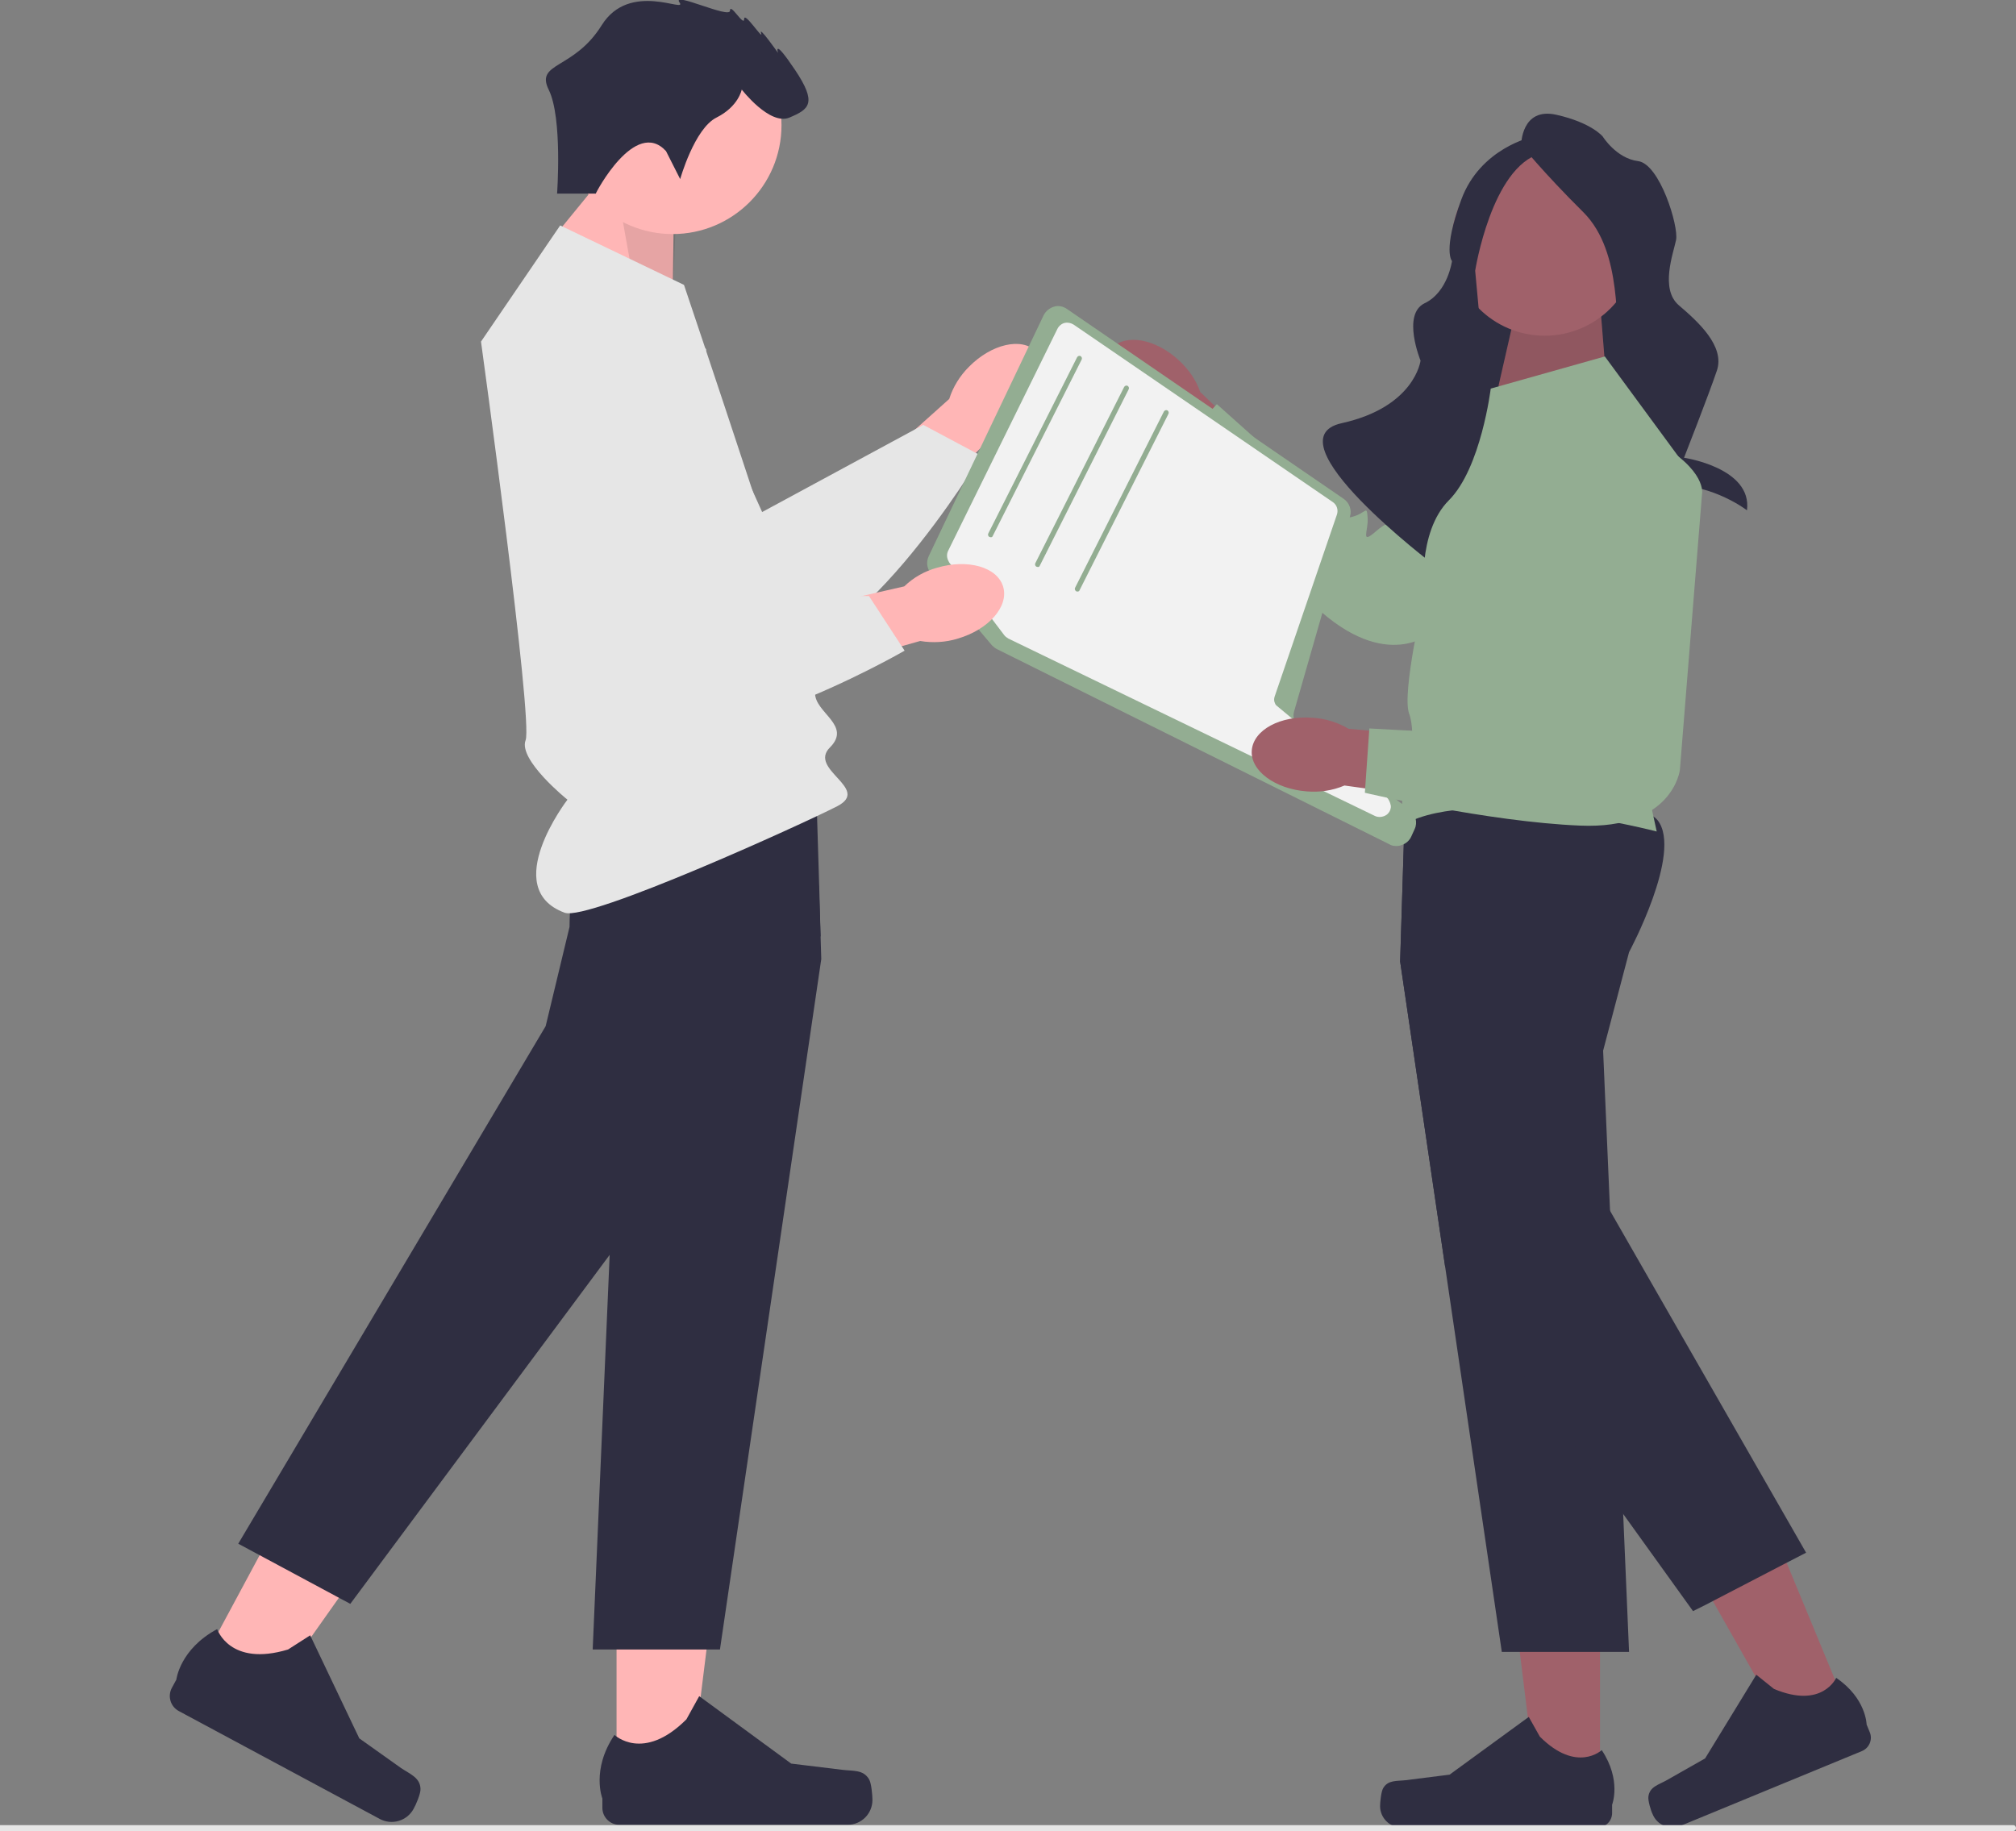 <?xml version="1.0" encoding="utf-8"?>
<!-- Generator: Adobe Illustrator 27.9.0, SVG Export Plug-In . SVG Version: 6.00 Build 0)  -->
<svg version="1.1" id="Layer_1" xmlns="http://www.w3.org/2000/svg" xmlns:xlink="http://www.w3.org/1999/xlink" x="0px" y="0px"
	 viewBox="0 0 583 529.6" style="enable-background:new 0 0 583 529.6;" xml:space="preserve">
<rect x="0" y="0" width="583" height="529.6" fill="#808080" stroke="none"/>
<style type="text/css">
	.st0{fill:#FFB6B6;}
	.st1{fill:#E6E6E6;}
	.st2{fill:#A0616A;}
	.st3{fill:#93AD92;}
	.st4{fill:#2F2E41;}
	.st5{opacity:0.1;enable-background:new    ;}
	.st6{fill:#F2F2F2;}
</style>
<path id="uuid-f8ba9176-caa4-4aaa-aa33-5402b823e72a-355" class="st0" d="M280.2,106.1c6.5-6.6,15.2-8.6,19.4-4.5
	c4.2,4.1,2.3,12.8-4.1,19.4c-2.6,2.7-5.7,4.7-9.2,5.9l-27.9,27.6l-12.7-13.3l28.8-25.8C275.6,111.9,277.6,108.7,280.2,106.1z"/>
<path class="st1" d="M191.2,83.3l29.2,64.8l46.6-25.2l16.7,8.9c0,0-38.1,63.7-64.2,56.5s-72.5-73-64.1-93.4S191.2,83.3,191.2,83.3
	L191.2,83.3z"/>
<g>
	<path id="uuid-070545a9-7559-45f6-9b62-076b2f028fa8-356" class="st2" d="M326.5,119.9c-6.8-6.3-9-14.9-5-19.2
		c4-4.3,12.8-2.7,19.5,3.6c2.7,2.5,4.9,5.6,6.1,9.1l28.4,27.1l-13,13.1L336,125.4C332.5,124.3,329.2,122.4,326.5,119.9z"/>
	<path class="st3" d="M469.5,124.1l-54.8,58.3c0,0-12.3,12.2-32.6-5.4s-42.8-46.4-42.8-46.4l12.6-13.7l22.4,20
		c0,0,13.3,5.3,14.2,8.8s-1.7,4.9,2.5,3.8s4.2-3.6,4.5,0.2s-2.3,8.1,2.5,3.9s6.2-1.7,6.2-1.7l35-46.4c0,0,22.6-17.9,29.1-1.9
		C475,119.6,469.5,124.1,469.5,124.1L469.5,124.1z"/>
</g>
<g>
	<polygon class="st0" points="178.3,515.1 199.6,515.1 209.8,433 178.3,433 	"/>
	<path class="st4" d="M251.3,514.6L251.3,514.6c0.7,1.1,1,4.7,1,6l0,0c0,4-3.2,7.2-7.2,7.2h-66c-2.7,0-4.9-2.2-4.9-4.9v-2.7
		c0,0-3.3-8.3,3.5-18.4c0,0,8.3,8,20.8-4.5l3.7-6.7l26.6,19.5l14.8,1.8C246.8,512.3,249.6,511.8,251.3,514.6L251.3,514.6
		L251.3,514.6z"/>
</g>
<rect x="423.8" y="58.1" class="st4" width="52.8" height="78"/>
<polygon class="st2" points="464.7,112.3 462.9,89.9 438.3,89.9 432.9,113.6 "/>
<polygon class="st5" points="464.7,112.3 462.9,89.9 438.3,89.9 432.9,113.6 "/>
<polygon class="st0" points="194.5,87.5 194.9,58.7 177.2,47.7 157.9,71.3 "/>
<polygon class="st5" points="194.5,87.5 195.6,59.5 177.2,47.7 183.4,82.4 "/>
<circle class="st2" cx="446.7" cy="70.2" r="26.9"/>
<path class="st4" d="M439.9,41.9c0,0,0-11,10.2-8.7s13.4,6.3,13.4,6.3s3.9,6.3,10.2,7.1c6.3,0.8,11.8,18.9,11,22.8
	s-4.7,14.2,0.8,18.9s13.4,11.8,11,18.9c-2.4,7.1-9.5,25.2-9.5,25.2s19.8,2.9,18.2,15.2c0,0-9.5-7.4-22.1-7.4s-11-22.9-11-22.9
	s-0.8-14.2-3.2-18.1c-2.4-3.9,0.8-26-11-37.8C446.2,49.8,439.9,41.9,439.9,41.9L439.9,41.9z"/>
<path class="st4" d="M443.1,39.6c0,0-15,3.2-20.5,18.1s-2.7,17.8-2.7,17.8s-1.2,9-7.9,12.2c-6.7,3.2-1.2,16.6-1.2,16.6
	s-1.6,13.4-22.8,18.1c-21.3,4.7,26.7,41,26.7,41s-3.4-17.1,18.6-17.9c22.1-0.8-4.3-41.2-4.3-41.2l-2.4-26c0,0,4.7-29.9,18.9-33.9
	S443.1,39.6,443.1,39.6L443.1,39.6z"/>
<circle class="st0" cx="194.5" cy="36.2" r="31.5"/>
<path class="st4" d="M237.5,277.4l-29.3,199.7h-36.8l4.9-114l2.6-59.9l-7.5-28.5c0,0-3.4-6.3-6.3-14c-3.2-8.7-5.8-19.1-2-24
	c1.4-1.8,5-3.2,10-4.2c3-0.6,6.5-1.1,10.3-1.5c21.8-2.2,52.7-0.8,52.7-0.8l0.8,26l0.4,14.5L237.5,277.4z"/>
<g>
	<polygon class="st0" points="57.1,483.3 75.9,493.4 123.7,425.8 96,410.9 	"/>
	<path class="st4" d="M121.6,517.4L121.6,517.4c0.1,1.3-1.3,4.6-2,5.8l0,0c-1.9,3.5-6.3,4.8-9.8,2.9l-58.1-31.2
		c-2.4-1.3-3.3-4.3-2-6.7l1.3-2.4c0,0,1-8.8,11.8-14.6c0,0,3.6,11,20.5,5.9l6.4-4.1l14.2,29.8l12.1,8.6
		C118.7,513.2,121.5,514.2,121.6,517.4L121.6,517.4L121.6,517.4z"/>
</g>
<path class="st4" d="M237.3,270.7l-15.6,31.2l-45.5,61.2l-74.9,100.8l-32.4-17.4l88.9-149.7l6.9-28.7c0,0,0-3.1,0.3-7.5
	c0.6-8.8,2.5-22.7,8-28.2c0.7-0.7,1.6-1.3,2.4-1.7c1.7-0.7,4.4-0.6,7.9,0.3c14.5,3.5,41.6,18.3,53.5,25.2L237.3,270.7L237.3,270.7z"
	/>
<g>
	<polygon class="st2" points="462.7,517.6 444.4,517.6 435.7,447 462.7,447 	"/>
	<path class="st4" d="M400,517.2L400,517.2c-0.6,1-0.9,4.1-0.9,5.2l0,0c0,3.4,2.8,6.2,6.2,6.2H462c2.3,0,4.2-1.9,4.2-4.2V522
		c0,0,2.8-7.1-3-15.8c0,0-7.2,6.8-17.9-3.9l-3.2-5.7l-22.9,16.7l-12.7,1.6C403.9,515.2,401.4,514.8,400,517.2L400,517.2L400,517.2z"
		/>
</g>
<g>
	<polygon class="st2" points="534.9,496.1 517.9,503 482.9,441.1 507.9,430.8 	"/>
	<path class="st4" d="M476.7,519.6L476.7,519.6c-0.2,1.1,0.7,4.1,1.2,5.1l0,0c1.3,3.2,4.9,4.7,8.1,3.4l52.4-21.6
		c2.2-0.9,3.2-3.4,2.3-5.5l-0.9-2.2c0,0-0.1-7.6-8.8-13.5c0,0-4,9.1-18,3.2l-5.1-4.1l-14.8,24.2l-11.1,6.3
		C479.5,516.3,477.1,516.8,476.7,519.6L476.7,519.6L476.7,519.6z"/>
</g>
<path class="st4" d="M471.1,275.4l-7.5,28.5l2,46.3l3.3,76.9l0.1,2.2l0.4,8.6l1.7,39.9h-36.8l-16.4-111.5l-13-88.2l1.4-44.9l0.1-2.3
	c0,0,65.8-2.9,73,6.4S471.1,275.4,471.1,275.4L471.1,275.4z"/>
<path class="st4" d="M522.3,449.1l-6.2,3.2L493,464.3l-3.4,1.7l-20.2-28.1l-51.5-71.6l-13-88.2l1.4-44.9c5.8-1.9,10.5-2.6,12.8-1.5
	c10.6,5,10.1,37.6,10.1,37.6l6.5,28.8l29.9,52.1L522.3,449.1L522.3,449.1z"/>
<path class="st1" d="M583,528.8L583,528.8c0,0.5-0.4,0.8-0.8,0.8H0v-1.7h582.2C582.7,527.9,583,528.3,583,528.8z"/>
<path class="st1" d="M162,65.2l35.8,17.2c0,0,37.9,112.4,37.9,118.1s10.7,9.3,4.3,15.7s12,11.9,2.1,17s-71.9,33.3-78.8,30.8
	c-19-7,0.8-32.7,0.8-32.7s-14.3-11.5-12.1-17.2S139.1,98.8,139.1,98.8L162,65.2L162,65.2z"/>
<path class="st4" d="M192.6,43.7l4.1,8.1c0,0,4.1-14.6,10.5-17.8s7.3-8.1,7.3-8.1s8.1,10.5,13.8,8.1s8.1-4.1,1.6-13.8
	s-4.9-4.9-4.9-4.9s-5.7-8.1-4.9-5.7s-4.9-6.5-4.9-4.1s-4.1-4.9-4.1-2.4c0,2.4-17-5.7-14.6-2.4S182.1-5.7,174,7.3
	s-19.3,10.6-15.3,18.7s2.4,30,2.4,30h11.2C172.2,55.9,183.7,34,192.6,43.7L192.6,43.7z"/>
<path class="st3" d="M431.1,112.4l0.7-0.2l32.3-9.1l25.8,35.1l-17.2,73l6.4,29.3c0,0-52.2-13.6-73-2.1c0,0-1.4-6.5,0-9.7
	s3.6-16.4,1.4-22.3s4.3-33.8,4.3-33.8s-2.1-18.6,7.2-27.9S431.1,112.4,431.1,112.4L431.1,112.4z"/>
<path class="st3" d="M401.8,244.2l-113.4-56.4c-0.6-0.3-1.1-0.7-1.5-1.1l-17.7-20.9c-1.2-1.4-1.4-3.3-0.6-5l33.2-69.6
	c0.6-1.2,1.7-2.1,3-2.5c1.3-0.4,2.7-0.1,3.8,0.7l80,54.9c1.6,1.1,2.4,3.2,1.8,5.1l-16.2,56.5c-0.4,1.5,0.1,3.2,1.4,4.2l32.1,24.1
	c1.7,1.3,2.3,3.7,1.4,5.6l-1,2.2c-0.5,1.1-1.5,2-2.7,2.4c-0.5,0.2-1,0.3-1.5,0.3C403.1,244.7,402.4,244.6,401.8,244.2z"/>
<path class="st6" d="M400.9,230.5l-31.6-26.3c-0.3-0.2-0.5-0.5-0.6-0.8c-0.3-0.6-0.3-1.3-0.1-1.9l18-52.6c0.5-1.4,0-2.9-1.2-3.7
	l-74.9-51.3c-0.8-0.5-1.7-0.7-2.6-0.5c-0.9,0.2-1.7,0.9-2.1,1.7l-31.6,64.2c-0.5,1-0.4,2.1,0.1,3c0.1,0.1,0.1,0.3,0.2,0.4l15.9,21
	c0.3,0.4,0.7,0.7,1.2,1l106,51.3c0.4,0.2,0.9,0.3,1.4,0.3c0.8,0,1.7-0.3,2.3-0.9c0.1-0.1,0.1-0.2,0.2-0.2c0.5-0.6,0.8-1.4,0.7-2.2
	C402,232,401.6,231.1,400.9,230.5z"/>
<path class="st3" d="M286.5,155.4c0.3,0,0.5-0.1,0.6-0.4l25.7-51c0.2-0.4,0-0.8-0.3-1c-0.4-0.2-0.8,0-1,0.3l-25.7,51
	c-0.2,0.4,0,0.8,0.3,1C286.3,155.3,286.4,155.4,286.5,155.4L286.5,155.4z"/>
<path class="st3" d="M300.1,164c0.3,0,0.5-0.1,0.6-0.4l25.7-51c0.2-0.4,0-0.8-0.3-1c-0.4-0.2-0.8,0-1,0.3l-25.7,51
	c-0.2,0.4,0,0.8,0.3,1C299.9,163.9,300,164,300.1,164L300.1,164z"/>
<path class="st3" d="M311.6,171.1c0.3,0,0.5-0.1,0.6-0.4l25.7-51c0.2-0.4,0-0.8-0.3-1c-0.4-0.2-0.8,0-1,0.3l-25.7,51
	c-0.2,0.4,0,0.8,0.3,1C311.3,171.1,311.4,171.1,311.6,171.1L311.6,171.1z"/>
<path id="uuid-03f01c0a-1974-4ec8-8b69-52a915a70377-357" class="st0" d="M271,164.2c8.9-2.6,17.4-0.2,19.1,5.5
	c1.7,5.7-4.2,12.4-13.1,15c-3.5,1.1-7.3,1.3-10.9,0.7L228.4,196l-4.6-17.8l37.7-8.6C264.2,167,267.4,165.2,271,164.2L271,164.2z"/>
<path class="st1" d="M204.2,101l-5.9,70.8l53,0.6l10.3,15.8c0,0-64.3,37.2-83.6,18.2s-27.9-99-10.7-112.7S204.2,101,204.2,101z"/>
<g>
	<path id="uuid-7eb47ac4-3db4-4d62-bd0a-b38893e38622-358" class="st2" d="M377.9,228.9c-9.2-0.7-16.4-6-15.9-11.9
		s8.3-10.1,17.5-9.4c3.7,0.2,7.3,1.3,10.5,3.2l39.1,3.4l-2,18.3l-38.3-5.3C385.3,228.7,381.6,229.2,377.9,228.9L377.9,228.9z"/>
	<path class="st3" d="M492.2,142.9l-6.4,79.8c0,0-2,17.2-28.8,16.1s-62.3-9.5-62.3-9.5l1.3-18.6l29.9,1.6c0,0,13.7-4.1,16.6-2
		s1.8,4.9,4.3,1.4s1.1-5.4,3.6-2.7s3.3,7.8,4.4,1.5s3.8-5.2,3.8-5.2l-1.6-58.1c0,0,6.5-28.1,21.6-19.6
		C493.8,136,492.2,142.9,492.2,142.9L492.2,142.9z"/>
</g>
</svg>
